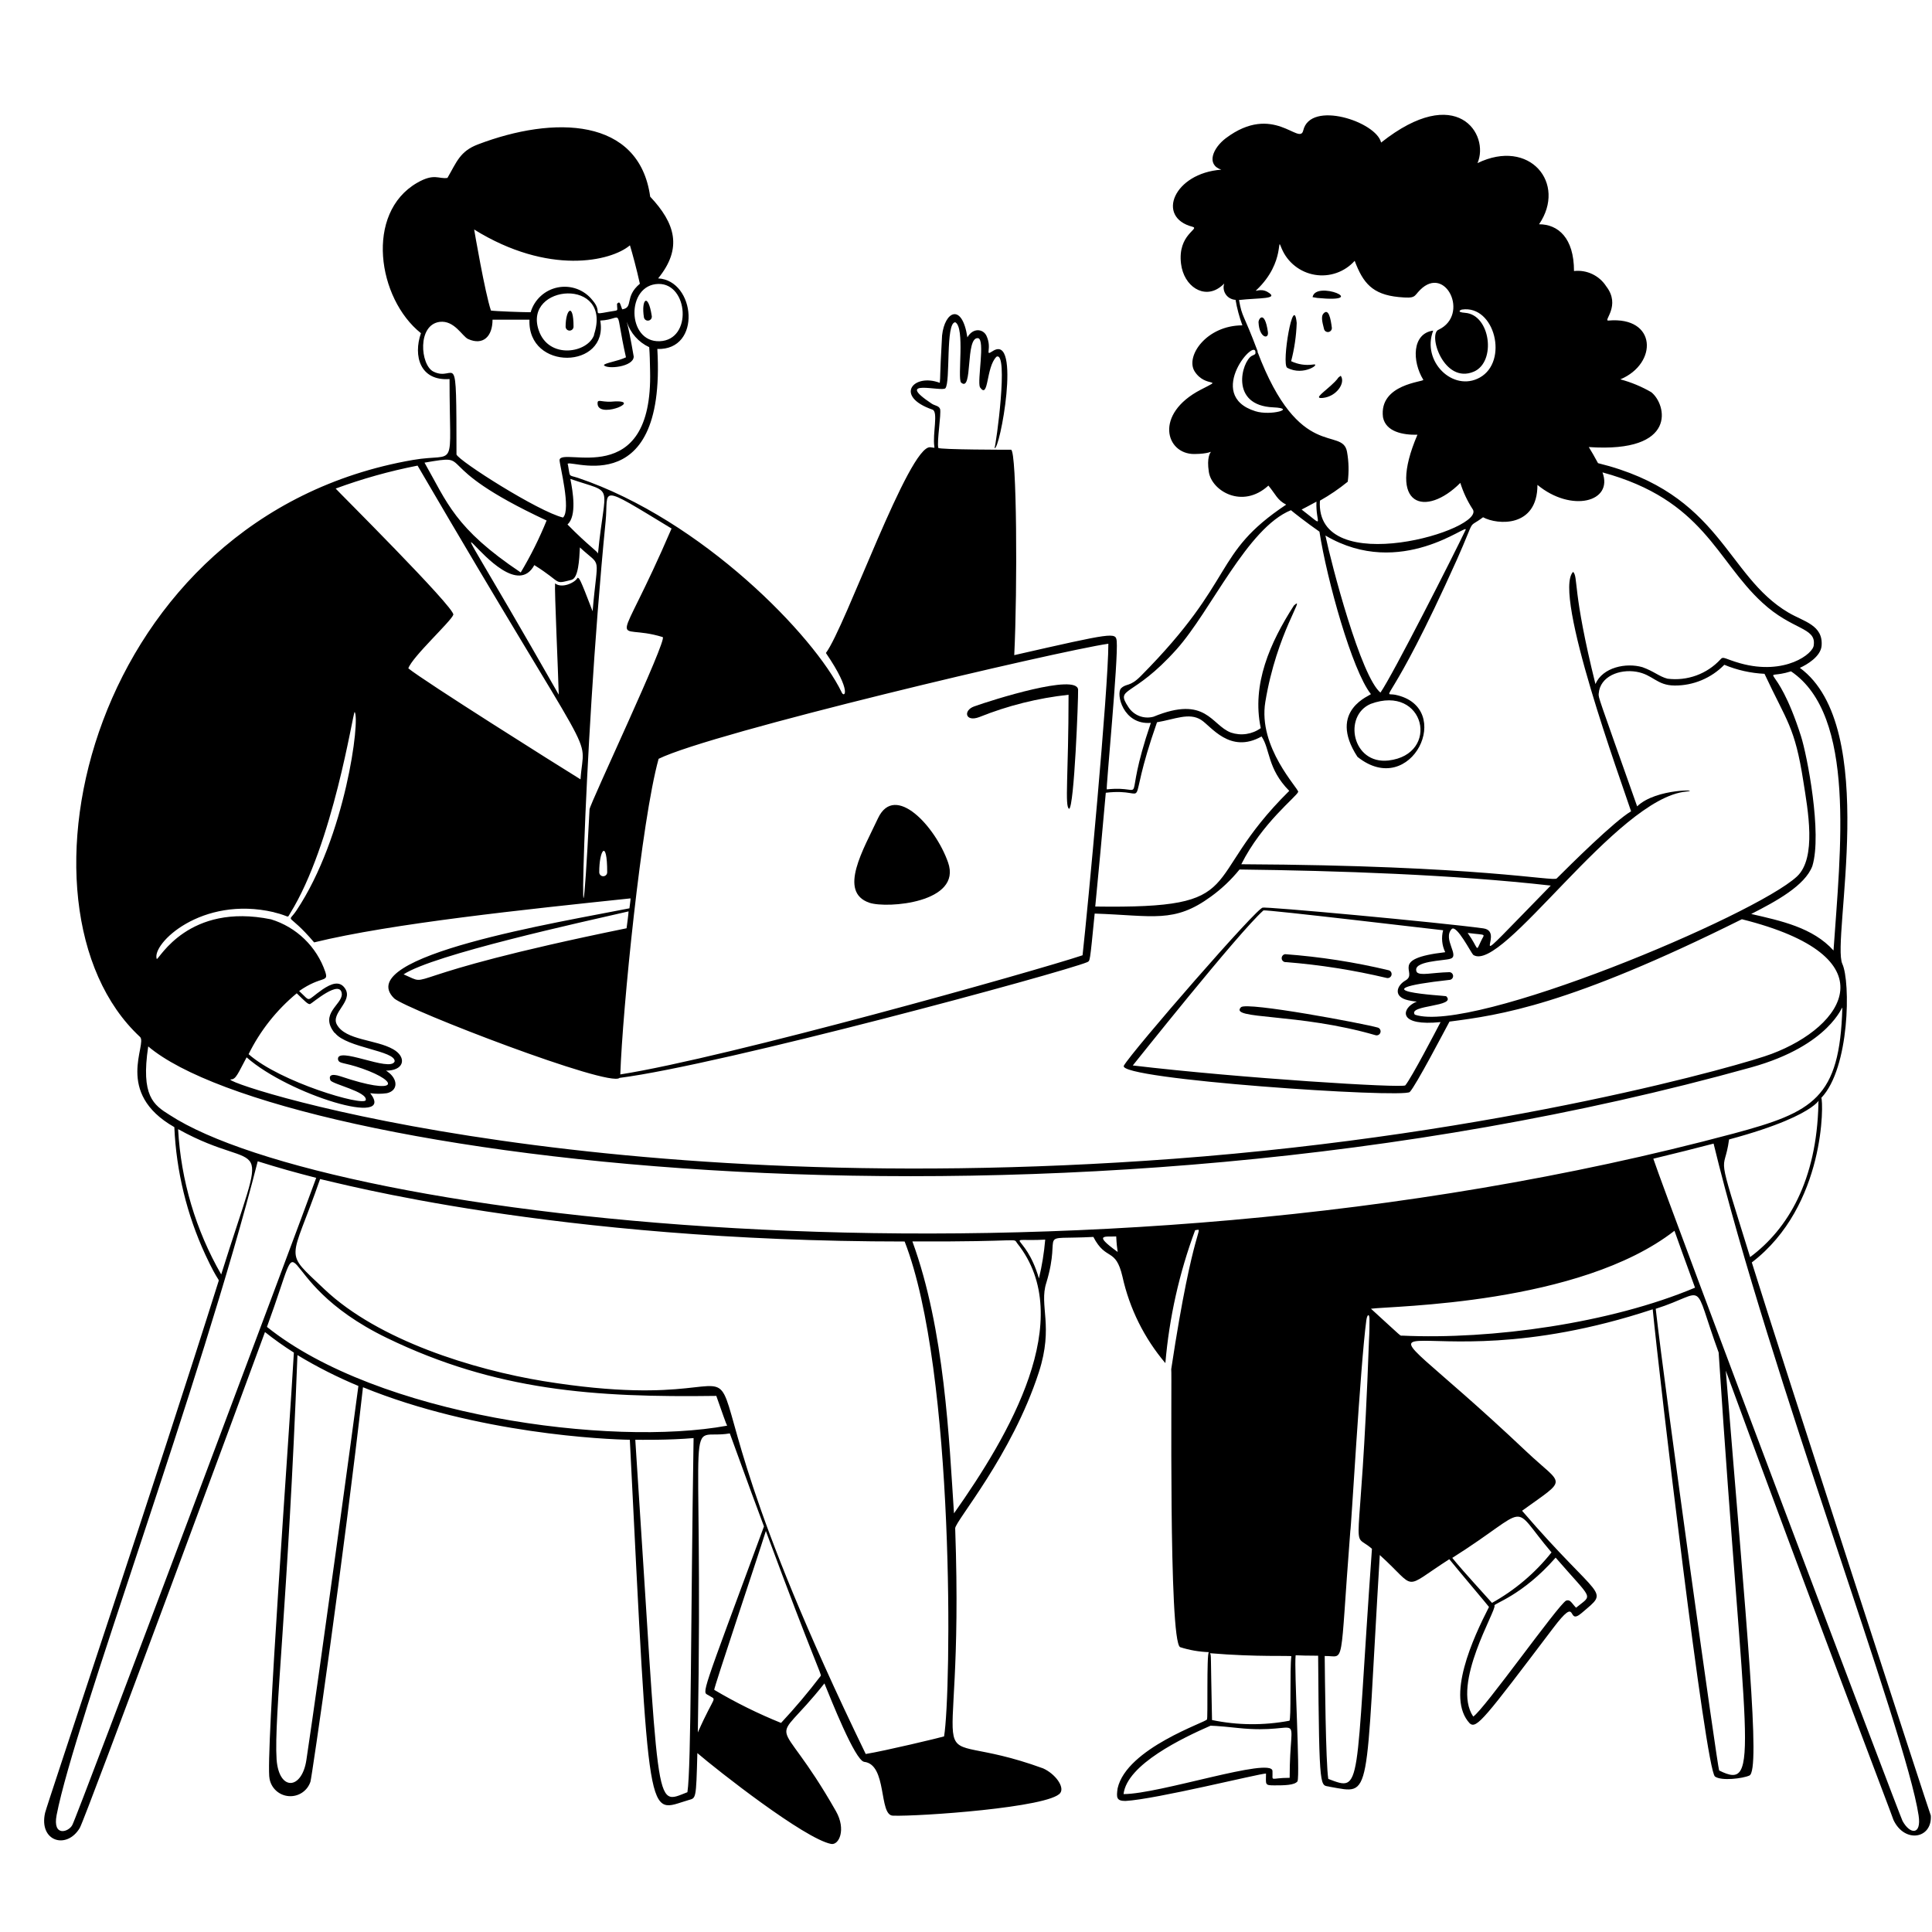 <svg xmlns="http://www.w3.org/2000/svg" xmlns:xlink="http://www.w3.org/1999/xlink" width="400" zoomAndPan="magnify" viewBox="0 0 300 300" height="400" preserveAspectRatio="xMidYMid meet" version="1.0"><path fill="#000000" d="M 199.871 57.102 C 202.445 58.504 205.266 56.332 203.863 56.609 C 202.711 56.77 201.539 56.586 200.488 56.086 C 200.996 54.145 201.285 52.152 201.352 50.148 C 200.859 45.293 198.961 56.516 199.871 57.102 Z M 207.27 59.289 C 205.73 60.832 203.816 61.957 205.406 61.789 C 207.535 61.574 208.969 59.461 208.195 58.352 C 207.578 58.75 207.98 58.566 207.27 59.289 Z M 205.484 48.715 C 205.02 49.27 205.484 50.52 205.59 51.074 C 205.625 51.227 205.715 51.359 205.84 51.449 C 205.969 51.535 206.125 51.574 206.277 51.555 C 206.434 51.531 206.57 51.453 206.672 51.332 C 206.77 51.211 206.816 51.059 206.809 50.906 C 206.641 49.516 206.301 47.758 205.484 48.715 Z M 196.879 51.551 C 196.371 48.008 195.34 49.531 195.43 50.117 C 195.555 52.492 197.051 52.754 196.879 51.551 Z M 204.559 46.266 C 213.008 47.082 204.281 43.441 203.816 46.141 Z M 151.281 109.688 C 149.523 110.305 149.875 112.168 152.051 111.352 C 156.496 109.566 161.164 108.398 165.926 107.883 C 165.926 120.402 165.293 125.258 166.016 125.598 C 166.805 125.289 167.449 108.5 167.406 107.098 C 167.266 104.508 154.039 108.699 151.281 109.688 Z M 136.355 127.016 C 134.09 131.871 130.082 138.5 135 140.18 C 137.758 141.105 149.445 140.18 147.211 133.906 C 145.238 128.293 138.977 121.543 136.355 127.016 Z M 213.93 159.559 C 211.852 158.957 193.598 155.52 192.703 156.398 C 190.762 158.355 201.535 157.246 213.594 160.746 C 213.75 160.789 213.918 160.77 214.062 160.691 C 214.203 160.613 214.309 160.477 214.355 160.32 C 214.398 160.164 214.379 159.996 214.301 159.852 C 214.223 159.707 214.09 159.602 213.93 159.559 Z M 215.641 150.664 C 210.359 149.398 204.98 148.566 199.562 148.164 C 199.398 148.184 199.25 148.27 199.148 148.402 C 199.047 148.531 199.004 148.695 199.023 148.859 C 199.043 149.023 199.129 149.172 199.258 149.273 C 199.391 149.375 199.555 149.418 199.719 149.398 C 204.969 149.816 210.18 150.637 215.305 151.852 C 215.461 151.895 215.629 151.875 215.773 151.797 C 215.914 151.715 216.023 151.582 216.066 151.426 C 216.109 151.27 216.09 151.102 216.012 150.957 C 215.934 150.812 215.801 150.707 215.641 150.664 Z M 95.535 62.328 C 93.578 62.543 92.977 61.988 92.805 62.422 C 92.391 65.273 99.852 62.203 95.535 62.328 Z M 89.059 50.719 C 89.059 46.879 87.828 48.023 87.828 50.719 C 87.828 50.883 87.891 51.039 88.008 51.156 C 88.121 51.27 88.281 51.336 88.441 51.336 C 88.605 51.336 88.762 51.27 88.879 51.156 C 88.996 51.039 89.059 50.883 89.059 50.719 Z M 99.988 49.27 C 100.004 49.352 100.031 49.426 100.074 49.496 C 100.117 49.566 100.172 49.625 100.238 49.672 C 100.305 49.719 100.379 49.754 100.457 49.77 C 100.535 49.789 100.617 49.793 100.699 49.777 C 100.777 49.766 100.855 49.738 100.926 49.695 C 100.992 49.652 101.051 49.594 101.102 49.531 C 101.148 49.465 101.18 49.391 101.199 49.309 C 101.219 49.23 101.219 49.148 101.207 49.07 C 100.637 45.355 99.543 46.465 99.988 49.27 Z M 99.988 49.27 " fill-opacity="1" fill-rule="nonzero"/><path fill="#000000" d="M 272.02 196.031 C 283.535 187.215 283.148 170.996 282.812 170.473 C 287.234 165.848 287.359 152.438 286.078 149.676 C 284.352 145.93 292.062 112.91 279.48 103.703 C 280.59 103.211 282.703 101.949 282.855 100.297 C 283.133 97.047 280.066 96.52 277.723 95.133 C 267.934 89.383 267.316 76.633 248.141 71.918 C 247.43 70.605 247.277 70.375 246.707 69.418 C 260.582 70.375 258.793 62.773 256.402 60.895 C 254.898 60.023 253.285 59.355 251.609 58.906 C 257.449 56.453 257.281 49.102 249.758 49.777 C 248.863 49.855 251.762 47.48 249.402 44.445 C 248.875 43.625 248.125 42.973 247.242 42.555 C 246.359 42.137 245.379 41.977 244.41 42.086 C 244.41 36.922 241.926 34.824 238.984 34.824 C 243.316 28.473 237.535 21.398 229.426 25.328 C 231.352 20.859 226.219 12.812 214.457 22.137 C 213.715 18.898 203.48 15.523 202.367 20.258 C 201.797 22.676 197.742 15.91 190.344 21.461 C 188.324 23 187.262 25.543 189.637 26.348 C 182.281 26.887 179.461 33.73 185.164 35.211 C 186.398 35.535 182.82 36.367 183.391 40.961 C 183.824 44.477 186.938 46.496 189.48 44.566 C 190.328 43.938 190.082 43.797 190.004 44.461 C 189.984 44.719 190.016 44.98 190.098 45.23 C 190.18 45.477 190.312 45.707 190.484 45.902 C 190.656 46.098 190.867 46.258 191.105 46.367 C 191.34 46.48 191.594 46.547 191.855 46.559 C 192.086 47.906 192.445 49.234 192.918 50.52 C 187.34 50.52 184.023 55.328 185.504 57.672 C 187.215 60.355 190.223 58.566 186.461 60.508 C 179.168 64.285 181.004 70.543 185.473 70.5 C 189.945 70.453 187.016 68.801 187.707 73.273 C 188.141 76.219 192.918 79.102 196.957 75.402 C 198.098 76.773 198.328 77.652 199.719 78.359 C 188.141 86.07 192.18 89.816 177.164 104.953 C 175.422 106.727 174.914 106.062 174.082 106.879 C 173.246 107.699 174.387 112.602 178.703 112.246 C 173.973 126.121 178.703 121.852 171.859 122.574 C 171.707 122.574 173.664 102.332 173.402 99.543 C 173.246 98.172 172.969 98.203 157.492 101.73 C 158 91.402 157.895 70.051 157 69.836 C 156.844 69.836 145.699 69.836 145.699 69.543 C 145.453 68.555 146.176 64.316 145.977 63.516 C 145.793 62.992 145.176 63.008 144.68 62.684 C 138.699 58.703 146.223 60.879 146.793 60.293 C 147.625 59.367 146.793 50.043 148.336 50.043 C 149.875 50.859 148.645 58.66 149.23 59.398 C 151.125 61.062 149.832 52.262 151.879 52.508 C 153.008 52.723 151.727 59.074 152.16 60.125 C 153.562 62.129 153.066 57.039 154.734 55.391 C 156.676 54.449 154.641 69.266 154.426 69.574 C 155.211 70.191 158.664 51.598 154.133 54.527 C 152.805 55.391 154.133 54.156 153.16 52.105 C 152.621 51.043 151.078 50.875 150.215 52.383 C 149.398 46.988 146.699 48.301 146.285 52.09 C 145.883 59.246 146.055 58.164 145.93 59.445 C 141.844 57.902 138.793 61.527 144.789 63.605 C 145.73 63.93 144.789 67.355 145.082 69.312 C 145.082 69.637 145.25 69.527 144.449 69.449 C 141.152 69.109 131.285 97.34 128.246 101.395 C 132.457 107.559 131.055 108.469 130.668 107.449 C 126.488 98.816 109.086 80.734 89.738 74.199 C 88.195 73.703 88.566 74.199 88.195 72.195 C 87.07 70.543 103.52 79.008 102.07 54.188 C 109.023 54.418 108.008 43.535 102.195 43.227 C 106.031 38.523 104.832 34.656 100.961 30.539 C 99.25 18.207 85.992 17.93 74.199 22.43 C 71.406 23.496 70.914 25.16 69.48 27.625 C 68.094 27.84 67.461 26.84 64.777 28.383 C 56.625 33.082 58.613 46.371 65.363 51.738 C 64.148 55.266 65.211 59.184 69.805 58.859 C 69.805 73.629 71.145 70.207 64.117 71.422 C 14.012 80.102 0.016 140.844 21.738 161.008 C 22.938 162.133 17.668 169.672 27.07 175.02 C 27.371 181.867 29.008 188.594 31.879 194.816 C 34.023 199.441 34.102 198.438 33.887 199.117 C 24.727 228.254 7.277 280.266 7 281.5 C 5.996 285.957 10.375 287.25 12.395 283.828 C 13.289 282.285 37.969 215.535 41.145 206.84 C 42.582 207.984 44.082 209.047 45.633 210.031 C 44.969 221.887 41.176 273.238 41.855 276.199 C 41.98 276.918 42.344 277.574 42.887 278.066 C 43.43 278.555 44.121 278.852 44.852 278.902 C 45.578 278.957 46.305 278.766 46.914 278.359 C 47.523 277.953 47.977 277.355 48.207 276.66 C 48.438 275.891 53.371 241.957 56.363 215.41 C 74.09 222.641 94.18 223.52 97.801 223.566 C 100.883 285.094 100.422 281.391 106.926 279.512 C 108.066 279.172 108.098 279.512 108.285 272.219 C 111.367 274.871 124.934 285.523 129.051 286.324 C 130.281 286.559 131.422 284.09 129.805 281.238 C 120.402 264.695 119.367 272.328 128.016 261.398 C 128.988 263.758 132.75 273.344 134.184 273.578 C 137.805 273.977 136.418 281.855 138.637 281.934 C 142.586 282.086 163.043 280.668 164.645 278.402 C 165.324 277.461 163.859 275.441 161.977 274.594 C 141.566 267.148 149.875 281.023 148.32 237.316 C 148.32 236.207 157.121 226.016 161.316 213.066 C 163.645 205.867 161.316 202.754 162.473 199.191 C 165.016 190.793 160.516 192.547 169.777 192.07 C 171.754 195.895 173.219 193.613 174.297 198.238 C 175.391 203.188 177.676 207.797 180.957 211.664 C 181.559 204.605 183.113 197.664 185.582 191.023 C 187.121 190.883 185.379 189.387 181.867 212.605 C 182.004 212.758 181.418 254.906 183.254 255.77 C 184.695 256.234 186.195 256.492 187.707 256.543 C 187.34 256.836 187.586 266.992 187.414 266.992 C 187.414 267.379 174.93 271.434 173.539 277.707 C 173.355 279.082 173.324 279.652 174.758 279.652 C 179.523 279.387 195.539 275.395 196.586 275.395 C 196.586 277.105 196.324 277.246 197.945 277.23 C 199.316 277.23 201.027 277.23 201.477 276.598 C 201.891 275.566 200.934 259.023 201.184 257.098 C 201.184 256.941 200.918 257.098 204.68 257.098 C 204.836 279.094 205.004 277.016 206.547 277.461 C 213.129 278.586 211.926 280.035 214.254 241.465 C 220.207 246.859 217.555 246.922 225.047 242.113 C 226.062 243.391 231.211 249.48 231.211 249.527 C 228.746 254.336 224.461 263.586 228.223 267.609 C 229.285 268.52 230.535 266.855 241.125 252.871 C 245.289 247.355 243.113 252.594 245.598 250.469 C 250.082 246.629 248.68 248.926 236.348 234.59 C 243.578 229.363 242.789 230.844 237.07 225.445 C 205.898 195.957 217.152 216.367 256.633 203.309 C 257.59 213.238 264.836 274.793 266.301 275.859 C 267.301 276.582 270.617 276.168 271.648 275.703 C 273.422 274.902 271.219 252.828 267.98 212.836 C 281.008 248.418 294.02 282.457 294.02 282.609 C 295.746 286.266 300.047 285.539 299.816 281.918 C 299.77 281.977 276.445 210.309 272.02 196.031 Z M 244.734 249.652 C 244.008 248.895 243.84 248.324 243.191 248.539 C 241.973 249.156 230.426 265.5 228.762 266.547 C 225.34 261.488 232.414 250.02 232.062 249.312 C 231.844 249.02 236.406 247.77 241.559 241.867 C 247.445 248.68 247.355 247.492 244.719 249.652 Z M 240.926 241.047 C 238.387 244.246 235.242 246.91 231.676 248.895 C 227.051 243.777 226.418 243.023 225.508 241.91 C 238.195 233.879 234.219 233.188 240.91 241.047 Z M 282.363 171.414 C 282.102 183.27 277.645 190.836 271.758 195.199 C 266.223 177.363 267.703 182.773 268.488 176.934 C 283.906 172.785 282.379 169.703 282.348 171.414 Z M 284.723 147.609 C 281.5 144.02 276.535 142.984 271.926 141.922 C 275.766 139.965 280.281 137.527 281.422 134.477 C 282.965 129.418 280.605 117.258 279.652 114.297 C 275.688 101.887 273.098 105.832 278.109 104.246 C 288.254 111.09 285.77 132.102 284.707 147.609 Z M 224.43 147.855 C 215.457 148.891 220.312 151.031 218.262 152.234 C 216.812 153.066 216.32 154.809 218.664 155.32 C 220.391 155.703 220.207 155.32 219.402 155.828 C 217.676 156.859 217.23 159.359 223.691 158.711 C 222.949 160.129 219.234 167.266 218.219 168.531 C 217.848 168.992 192.578 167.422 175.898 165.445 C 176.039 165.293 192.258 144.867 196.188 141.367 C 196.559 141.199 223.938 144.449 224.09 144.449 C 223.785 145.586 223.902 146.797 224.414 147.855 Z M 219.695 157.555 C 218.539 156.012 226.309 156.367 224.555 154.688 C 224.398 154.594 209.566 153.871 225.168 152.145 C 225.312 152.109 225.438 152.027 225.523 151.91 C 225.609 151.793 225.648 151.648 225.637 151.504 C 225.621 151.355 225.555 151.223 225.449 151.121 C 225.344 151.02 225.207 150.961 225.062 150.957 C 222.285 151.031 220.559 151.543 220.004 150.957 C 219.094 149.184 224.32 149.199 225.199 148.875 C 226.742 148.457 223.953 145.793 225.43 144.25 C 226.203 143.555 228.438 147.98 228.762 148.273 C 233.246 151.25 250.992 123.93 261.828 122.914 C 264.512 122.652 257.203 122.328 254.215 125.211 C 248.047 107.758 248.203 108.375 248.246 107.699 C 248.449 105.016 251.469 103.875 254.074 104.305 C 256.68 104.738 257.234 106.434 260.043 106.449 C 261.477 106.457 262.898 106.176 264.223 105.621 C 265.547 105.066 266.746 104.254 267.75 103.227 C 269.734 104.055 271.848 104.527 273.992 104.629 C 277.477 112.09 278.695 112.816 280.02 121.309 C 280.715 125.734 282.133 133.227 279.02 136.109 C 272.465 142.184 228.562 160.59 219.68 157.555 Z M 227.914 144.867 C 230.996 145.266 230.535 144.867 229.934 146.207 C 229.117 147.918 229.688 147.379 227.898 144.867 Z M 194.938 63.855 C 186.875 61.355 195.309 51.891 194.938 54.898 C 194.938 55.051 194.492 55.191 194.367 55.266 C 192.828 56.145 190.883 62.977 197.73 63.254 C 201.43 63.422 197.328 64.609 194.938 63.855 Z M 195.309 54.605 C 192.996 48.438 192.902 49.41 192.395 46.586 C 195.477 46.234 198.809 46.48 196.805 45.324 C 195.711 44.691 194.629 45.434 195.125 45.016 C 199.75 40.621 198.098 36.211 199.023 38.602 C 199.469 39.66 200.172 40.586 201.074 41.297 C 201.973 42.008 203.035 42.48 204.168 42.668 C 205.297 42.859 206.457 42.758 207.539 42.379 C 208.621 42 209.59 41.352 210.355 40.5 C 211.648 43.938 213.098 45.723 217.184 46.125 C 219.914 46.387 219.48 46.047 220.516 45.016 C 224.477 41.055 228.223 48.871 223.41 51.184 C 221.656 51.797 224.168 59.723 228.871 57.703 C 232.383 56.16 231.43 48.871 227.512 48.578 C 226.062 48.469 226.805 48.098 227.035 48.066 C 232.121 47.344 234.281 56.129 229.777 58.629 C 225.648 60.926 220.699 56.129 222.547 51.336 C 219.234 51.781 219.25 56.113 221.008 58.969 C 221.223 59.305 214.086 59.582 214.75 64.793 C 215.195 67.047 217.832 67.555 220.098 67.508 C 215.273 78.762 221.422 80.336 226.758 74.984 C 227.199 76.406 227.832 77.758 228.637 79.008 C 231.152 82.199 204.172 90.168 204.957 77.742 C 206.48 76.887 207.922 75.902 209.277 74.801 C 209.477 73.262 209.441 71.703 209.168 70.176 C 208.473 66.152 201.77 71.84 195.246 54.574 Z M 214.41 107.59 C 211.324 105.215 206.699 87.426 205.809 83.156 C 217.57 90.094 228.176 80.98 227.574 82.293 C 225.77 86.086 216.227 104.891 214.348 107.559 Z M 215.598 118.09 C 209.969 118.719 208.52 111.152 212.836 109.301 C 221.254 106.188 223.719 117.148 215.598 118.09 Z M 202.09 79.133 C 202.09 79.133 203.48 78.422 204.418 77.898 C 204.266 81.398 205.914 82.031 202.09 79.102 Z M 175.207 109.777 C 173.109 106.602 175.852 108.5 182.715 100.809 C 188.062 94.824 193.66 81.984 200.457 79.223 C 200.844 79.562 202.91 81.184 204.883 82.555 C 206.039 90.031 209.969 104.137 212.867 107.773 C 213.008 107.945 206.008 110.195 210.785 117.52 C 219.172 124.238 226.047 109.809 216.645 107.883 C 214.441 107.449 215.656 110.441 226.234 86.887 C 229.316 79.949 227.699 82.262 230.289 80.32 C 232.523 81.535 238.734 81.953 238.734 75.293 C 243.977 79.625 250.559 77.977 248.832 73.352 C 264.559 77.621 266.453 86.977 273.652 93.578 C 278.277 97.863 282.008 97.398 281.641 100.145 C 281.641 101.484 277.168 104.938 270.23 102.996 C 267.855 102.332 267.594 101.84 267.148 102.395 C 266.117 103.512 264.832 104.367 263.402 104.887 C 261.973 105.406 260.441 105.578 258.93 105.387 C 257.621 105.047 256.879 104.262 255.031 103.598 C 252.52 102.871 248.863 103.598 247.738 106.219 C 244.102 91.574 245.102 89.629 244.27 88.797 C 241.031 92.098 251.809 121.512 253.273 125.98 C 250.652 127.523 243.871 134.262 241.727 136.402 C 241.188 136.941 229.98 134.383 192.75 134.199 C 195.957 127.801 201.305 123.73 201.582 122.961 C 201.676 122.453 195.309 116.055 196.48 108.992 C 198.254 98.203 202.879 92.25 200.918 94.023 C 197.219 99.789 194.336 106.25 195.77 113.062 C 195.109 113.539 194.348 113.848 193.543 113.969 C 192.738 114.09 191.918 114.016 191.145 113.758 C 188.062 112.602 187.324 107.914 179.121 111.289 C 178.395 111.488 177.621 111.453 176.914 111.18 C 176.211 110.906 175.609 110.418 175.207 109.777 Z M 179.66 112.152 C 182.465 111.676 184.625 110.613 186.488 111.77 C 188.031 112.723 190.961 117.133 195.895 114.359 C 197.25 116.348 196.773 119.352 200.195 122.805 C 185.781 137.051 194.539 141.121 170.07 140.766 C 170.441 136.988 171.289 127.953 171.707 123.098 C 179.262 122.203 174.375 127.246 179.66 112.152 Z M 172.105 99.957 C 172.105 107.02 168.887 141.32 168.098 148.336 C 160.809 150.77 112.926 164.23 96.32 166.836 C 96.66 156.859 99.59 127.445 102.27 117.828 C 110.535 113.758 164.105 101.129 172.105 99.957 Z M 62.652 151.309 C 67.277 148.227 90.492 143.156 97.602 141.52 C 97.602 141.891 97.34 143.773 97.293 144.141 C 60.094 151.742 67.539 153.422 62.699 151.309 Z M 104.277 82.074 C 95.488 102.504 95.027 96.477 102.902 98.926 C 103.719 99.188 91.586 124.824 91.543 125.672 C 89.676 162.52 90.402 117.781 94.039 80.965 C 94.547 75.895 92.512 74.922 104.289 82.074 Z M 94.285 135.445 C 94.285 135.609 94.223 135.77 94.105 135.883 C 93.988 136 93.832 136.062 93.668 136.062 C 93.504 136.062 93.348 136 93.234 135.883 C 93.117 135.77 93.051 135.609 93.051 135.445 C 93.035 131.965 94.285 130.145 94.285 135.445 Z M 88.566 74.367 C 95.613 76.789 93.945 74.691 92.852 85.977 C 92.852 85.652 91.418 84.805 88.121 81.445 C 89.598 80.102 88.953 76.324 88.566 74.367 Z M 88.75 90.031 C 89.801 89.77 89.953 86.949 90.047 85.004 C 93.531 88.242 92.789 85.836 92.02 94.918 C 89.953 89.508 89.969 89.832 89.691 89.707 C 89.305 90.477 87.258 91.434 86.191 90.586 C 86.086 91.68 86.672 104.305 86.762 107.867 C 61.559 63.637 78.113 96.691 82.969 87.75 C 87.457 90.555 85.867 90.754 88.781 90.031 Z M 102.242 44.09 C 106.867 43.996 107.574 52.785 102.441 52.984 C 97.309 53.188 97.184 44.184 102.242 44.09 Z M 97.816 38.094 C 98.188 39.312 98.863 41.793 99.359 44.059 C 96.906 46.109 98.434 47.758 96.613 48.035 C 96.273 47.172 96.273 46.68 95.812 47.172 C 95.812 48.453 96.227 48.098 94.5 48.422 C 91.586 48.945 93.762 48.637 91.988 46.602 C 91.359 45.812 90.527 45.211 89.582 44.863 C 88.637 44.516 87.613 44.434 86.621 44.629 C 85.633 44.824 84.715 45.285 83.973 45.965 C 83.227 46.645 82.684 47.516 82.398 48.484 C 81.059 48.484 76.91 48.328 76.234 48.223 C 75.309 45.492 73.645 35.766 73.629 35.641 C 85.176 42.797 94.871 40.59 97.816 38.094 Z M 92.266 51.969 C 91.309 54.836 85.191 55.867 83.648 51.273 C 81.199 44.09 95.211 42.996 92.234 51.969 Z M 67.277 57.688 C 65.273 56.656 64.762 50.441 68.277 49.98 C 70.559 49.703 71.777 52.23 72.688 52.645 C 75.031 53.695 76.48 52.23 76.48 49.641 L 82.215 49.641 C 81.891 57.656 94.547 57.348 93.207 49.777 C 97.062 49.609 95.32 47.145 97.199 55.484 C 95.965 56.086 93.871 56.363 93.777 56.699 C 94.207 57.379 98.402 56.992 98.402 55.359 C 97.926 52.57 97.57 50.891 97.324 49.965 C 97.602 50.828 98.051 51.621 98.652 52.301 C 99.25 52.98 99.984 53.527 100.809 53.91 C 100.898 55.098 100.914 55.992 100.945 57.562 C 101.422 76.402 87.07 69.25 86.887 71.438 C 86.887 72.211 88.719 79.148 87.426 80.363 C 83.602 79.441 71.27 71.594 70.883 70.574 C 70.867 52.863 70.836 59.508 67.277 57.688 Z M 84.883 80.812 C 83.75 83.605 82.406 86.305 80.859 88.891 C 70.605 82.031 69.434 78.008 65.918 71.84 C 74.199 70.422 65.906 71.977 84.883 80.828 Z M 64.84 72.301 C 93.637 121.633 90.695 113.016 90.141 121.016 C 86.348 118.676 65.918 105.816 63.406 103.781 C 64.008 101.992 70.051 96.477 70.391 95.457 C 70.73 94.441 52.062 75.879 52.121 75.863 C 56.234 74.348 60.461 73.16 64.762 72.316 Z M 42.594 141.676 C 45.109 142.277 44.523 142.691 45.062 141.812 C 51.738 131.023 54.773 110.797 55.066 110.551 C 55.961 111.645 53.68 129.914 46.031 141.383 C 44.582 143.555 44.566 141.383 48.777 146.332 C 60.816 143.387 81.645 141.211 97.91 139.5 C 97.91 139.902 97.785 140.551 97.738 141.043 C 87.18 143.156 54.434 148.441 61.219 155.043 C 63.344 156.844 94.672 168.914 96.199 167.375 C 112.09 165.34 164.953 151.016 168.84 149.398 C 169.254 149.121 169.207 149.77 169.98 141.859 C 179.105 142.168 182.312 143.402 188.031 139.223 C 189.691 138.023 191.184 136.609 192.473 135.016 C 207.656 135.199 225.664 135.801 240.801 137.512 C 225.602 153.066 234.328 144.695 230.32 144.156 C 223.582 143.23 195.926 140.688 196.094 140.949 C 195.664 140.348 175.684 163.352 174.512 165.477 C 173.34 167.605 217.953 170.566 218.91 169.562 C 219.867 168.562 224.262 160.129 225.078 158.633 C 232.91 157.617 243.578 156.137 270.477 142.738 C 293.758 148.566 286.402 159.402 275.102 163.645 C 271.156 165.184 233.277 176.129 182.234 179.938 C 88.906 186.891 32.867 167.605 35.891 167.605 C 36.645 167.605 36.984 166.617 38.293 164.184 C 44.891 169.996 61.633 175.113 57.488 169.75 C 58.348 169.875 59.219 169.875 60.078 169.75 C 61.711 169.379 61.82 167.82 60.508 166.664 C 59.848 166.094 59.754 166.281 60.34 166.234 C 62.898 166.047 63.051 164.059 61.062 162.934 C 58.383 161.391 53.664 161.562 52.309 159.094 C 51.32 157.309 54.836 155.504 53.617 153.547 C 52.77 152.188 51.414 152.742 50.086 153.637 C 47.406 155.504 48.375 155.656 46.449 153.887 C 49.965 151.434 51.074 152.637 50.504 150.895 C 49.844 148.969 48.738 147.227 47.273 145.812 C 45.812 144.398 44.031 143.348 42.086 142.754 C 29.277 140.133 24.742 148.922 24.344 148.922 C 23.48 146.594 31.281 139.023 42.52 141.645 Z M 52.031 160.422 C 53.863 162.719 61.418 163.148 61.281 164.816 C 60.633 166.574 52.105 162.285 52.492 164.555 C 52.738 165.23 53.23 164.875 56.254 165.926 C 62.188 168.008 61.867 170.164 52.926 167.145 C 51.273 166.586 51.043 167.145 51.305 167.742 C 51.566 168.344 57.102 169.531 56.793 170.828 C 56.469 171.828 43.52 168.051 38.602 163.691 C 40.398 160.047 42.949 156.828 46.078 154.238 C 47.328 155.457 47.852 156.012 48.16 155.906 C 48.469 155.797 52.91 151.91 53.078 154.363 C 53.109 156.027 49.547 157.398 51.953 160.391 Z M 27.734 175.375 C 41.316 182.883 41.793 174.156 34.348 197.898 C 30.387 191.008 28.094 183.281 27.656 175.344 Z M 11.223 283.398 C 10.668 284.477 8.141 285.293 8.789 281.855 C 11.609 267.27 31.031 215.566 40.02 180.324 C 43.414 181.387 45.695 182.02 49.102 182.898 C 46.559 189.973 11.855 282.426 11.223 283.398 Z M 47.574 273.301 C 46.879 277.926 43.32 278.188 42.949 273.207 C 42.52 266.594 44.707 249.281 46.188 210.418 C 49.219 212.25 52.383 213.852 55.652 215.211 C 55.051 219.914 49.609 259.777 47.574 273.301 Z M 106.742 278.293 C 101.438 280.328 102.52 282.301 98.648 223.566 C 99.375 223.566 103.781 223.645 107.699 223.305 C 107.25 251.5 107.344 274.41 106.742 278.293 Z M 41.453 206.039 C 48.223 187.539 40.977 198.5 60.094 207.766 C 77.051 215.98 92.344 217.016 111.227 216.754 C 112.121 219.281 112.77 221.176 112.91 221.379 C 94.809 224.707 58.66 219.836 41.453 206.039 Z M 108.359 269.012 C 109.27 215.688 106.078 223.828 113.324 222.578 C 116.207 230.551 117.625 234.328 118.629 237.023 C 108.668 263.988 109.008 262.645 109.996 263.23 C 111.398 264.156 111.074 262.863 108.359 269.012 Z M 127.445 260.227 C 125.516 262.762 123.457 265.203 121.281 267.535 C 117.695 266.086 114.23 264.371 110.906 262.398 C 110.766 262.309 117.504 242.25 118.922 237.734 C 126.582 258.375 127.617 260.012 127.445 260.227 Z M 146.594 269.629 C 145.82 269.859 137.527 271.852 134.43 272.359 C 96.043 193.258 130.992 222.023 84.375 214.457 C 73.582 212.684 58.797 208.164 50.379 200.195 C 43.906 194.027 45.109 196.34 49.703 183.082 C 52.168 183.578 85.961 192.781 140.473 192.781 C 148.352 212.992 147.719 263 146.594 269.629 Z M 148.133 234.973 C 147.379 223.645 146.699 206.5 141.676 192.766 C 159.328 192.855 157.23 192.148 157.953 193.059 C 167.344 204.82 156.66 222.918 148.148 234.973 Z M 161.316 198.484 C 159.141 191.07 155.395 192.855 162.301 192.488 C 162.129 194.508 161.805 196.512 161.332 198.484 Z M 173.48 194.352 C 169.625 191.562 171.676 192.086 173.324 191.992 C 173.449 194.461 173.664 194.477 173.496 194.352 Z M 200.242 276.059 C 197.051 276.059 197.668 276.797 197.59 274.996 C 197.48 272.758 180.062 278.586 174.465 278.586 C 174.988 273.961 183.715 269.832 187.969 267.965 C 187.969 267.965 188.941 267.965 192.227 268.32 C 202.863 269.445 200.258 264.727 200.258 276.059 Z M 187.91 256.711 C 195.152 257.328 200.535 257.035 200.52 257.188 C 200.258 259.117 200.52 267.133 200.211 267.195 C 196.238 267.945 192.16 267.91 188.203 267.086 C 187.969 256.141 188.094 257.359 187.91 256.711 Z M 26.332 173.125 C 23.863 171.582 21.844 170.211 23.016 162.488 C 43.398 179.754 163.305 195.988 271.941 165.738 C 284.277 162.301 286.094 155.98 286.078 156.488 C 285.68 170.535 281.578 172.691 269.215 176.008 C 166.141 203.586 50.918 189.188 26.332 173.125 Z M 206.254 276.227 C 205.852 273.652 205.73 260.164 205.699 257.145 C 208.938 257.051 207.965 259.734 209.676 237.719 C 209.785 237.812 211.219 212.035 212.16 205.035 C 212.281 204.066 212.684 203.832 212.652 205.035 C 212.652 205.809 212.652 206.824 212.574 208.121 C 211.297 243.93 209.492 237.41 213.035 240.492 C 210.355 278.141 211.586 278.262 206.254 276.227 Z M 217.723 207.395 C 217.355 207.395 217.984 207.871 212.883 203.219 C 216.199 202.77 245.258 202.602 260.012 191.113 C 261.258 194.613 260.965 193.797 263.203 199.949 C 250.051 205.484 231.582 208.043 217.723 207.395 Z M 266.949 274.918 C 266.715 274.641 258.605 216.477 257.098 203.23 C 265.328 200.613 262.617 198.359 266.871 210.016 C 270.895 271.773 273.562 278.23 266.949 274.918 Z M 295.422 282.75 C 295.035 282.07 259.164 187.168 256.727 179.922 C 259.809 179.184 263.742 178.195 266.086 177.578 C 274.688 213.035 295.977 268.953 297.918 281.887 C 298.398 285.031 296.562 284.859 295.422 282.75 Z M 295.422 282.75 " fill-opacity="1" fill-rule="nonzero"/></svg>
